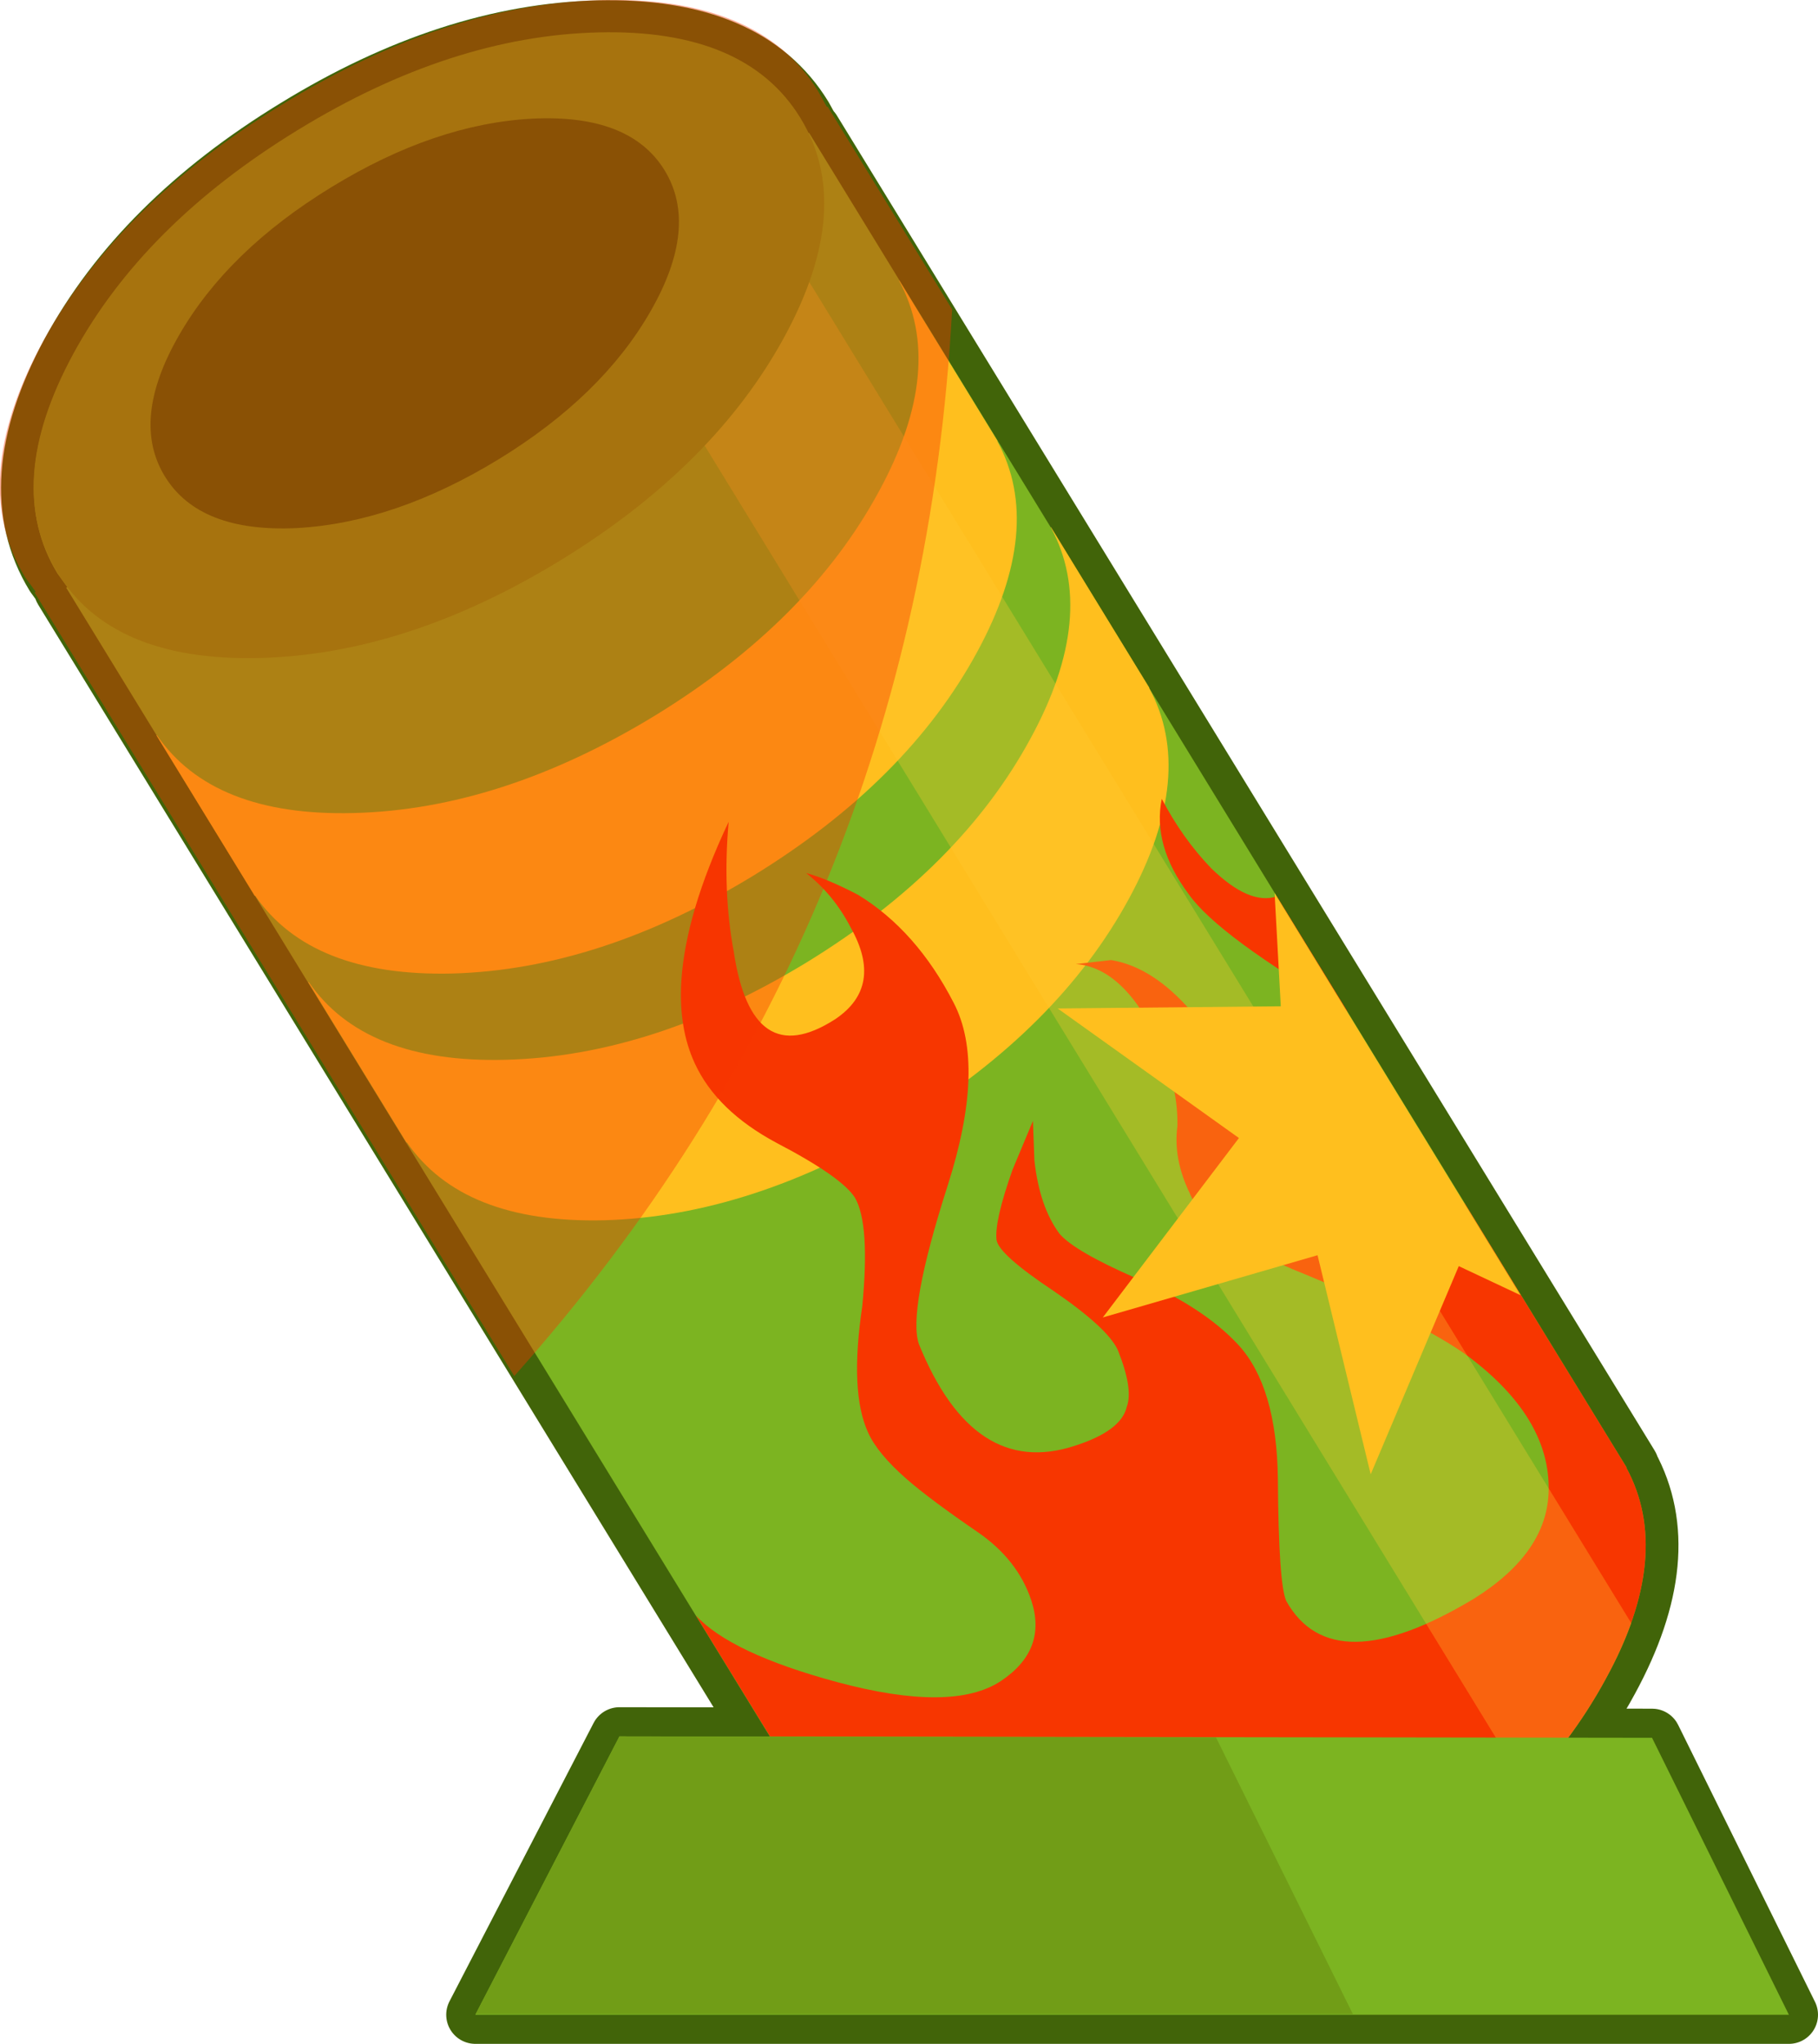 <?xml version="1.0" encoding="UTF-8" standalone="no"?>
<svg xmlns:xlink="http://www.w3.org/1999/xlink" height="280.8px" width="249.75px" xmlns="http://www.w3.org/2000/svg">
  <g transform="matrix(1.0, 0.0, 0.0, 1.0, 89.05, 95.0)">
    <path d="M156.7 181.8 L-23.75 181.8 -3.95 143.55 137.9 143.75 156.7 181.8" fill="#7cb421" fill-rule="evenodd" stroke="none"/>
    <path d="M156.7 181.8 L-23.75 181.8 -3.95 143.55 137.9 143.75 156.7 181.8 Z" fill="none" stroke="#416409" stroke-linecap="round" stroke-linejoin="round" stroke-width="8.0"/>
    <path d="M-81.15 -16.2 Q-88.6 -28.4 -79.0 -46.25 -69.3 -64.1 -48.15 -77.0 -27.05 -89.95 -6.85 -90.45 13.45 -90.9 20.9 -78.7 L22.0 -76.7 22.1 -76.75 134.4 106.6 134.35 106.6 Q140.85 118.55 131.6 135.55 121.95 153.4 100.85 166.35 79.7 179.25 59.45 179.75 40.1 180.25 32.4 169.05 L32.35 169.1 -79.95 -14.25 -79.8 -14.35 -81.15 -16.2" fill="#7cb421" fill-rule="evenodd" stroke="none"/>
    <path d="M-81.15 -16.2 Q-88.6 -28.4 -79.0 -46.25 -69.3 -64.1 -48.15 -77.0 -27.05 -89.95 -6.85 -90.45 13.45 -90.9 20.9 -78.7 L22.0 -76.7 22.1 -76.75 134.4 106.6 134.35 106.6 Q140.85 118.55 131.6 135.55 121.95 153.4 100.85 166.35 79.7 179.25 59.45 179.75 40.1 180.25 32.4 169.05 L32.35 169.1 -79.95 -14.25 -79.8 -14.35 -81.15 -16.2 Z" fill="none" stroke="#416409" stroke-linecap="round" stroke-linejoin="round" stroke-width="9.0"/>
    <path d="M-81.15 -16.2 Q-88.6 -28.4 -79.0 -46.25 -69.3 -64.1 -48.15 -77.0 -27.05 -89.95 -6.85 -90.45 13.45 -90.9 20.9 -78.7 L22.0 -76.7 22.1 -76.75 134.4 106.6 134.35 106.6 Q140.85 118.55 131.6 135.55 121.95 153.4 100.85 166.35 79.7 179.25 59.45 179.75 40.1 180.25 32.4 169.05 L32.35 169.1 -79.95 -14.25 -79.8 -14.35 -81.15 -16.2" fill="#7cb421" fill-rule="evenodd" stroke="none"/>
    <path d="M55.35 -22.55 L68.85 -0.5 68.8 -0.5 Q75.3 11.4 66.05 28.45 56.4 46.25 35.3 59.2 14.15 72.1 -6.1 72.65 -25.45 73.1 -33.15 61.95 L-33.2 62.0 -46.7 39.95 -46.65 39.9 Q-38.95 51.1 -19.6 50.6 0.65 50.1 21.8 37.2 42.9 24.25 52.55 6.4 61.8 -10.6 55.3 -22.55 L55.35 -22.55 M34.45 -56.45 L34.5 -56.45 48.0 -34.4 47.95 -34.4 Q54.45 -22.5 45.2 -5.45 35.55 12.35 14.45 25.3 -6.7 38.2 -26.95 38.75 -46.3 39.2 -54.0 28.05 L-54.05 28.1 -67.55 6.05 -67.5 6.0 Q-59.8 17.2 -40.45 16.7 -20.2 16.2 0.95 3.3 22.05 -9.65 31.7 -27.5 40.95 -44.5 34.45 -56.45" fill="#ffbf1e" fill-rule="evenodd" stroke="none"/>
    <path d="M96.05 43.95 Q78.3 33.6 74.25 27.85 69.25 21.15 70.55 14.75 73.4 20.2 77.35 24.3 82.6 29.4 86.35 28.15 L96.05 43.95 M107.7 75.3 Q110.5 72.8 112.15 70.3 L134.4 106.6 134.35 106.6 Q140.85 118.55 131.6 135.55 121.95 153.4 100.85 166.35 86.9 174.85 73.3 178.0 L73.95 178.15 67.95 176.65 Q51.55 172.2 50.05 167.6 L19.95 148.8 6.55 126.95 Q11.35 132.15 25.95 136.1 41.8 140.35 48.45 135.95 54.9 131.65 52.6 124.8 50.75 119.3 45.35 115.55 38.7 111.0 35.5 108.2 31.5 104.7 30.2 101.8 27.65 96.25 29.4 84.5 30.5 73.2 28.4 69.55 26.6 66.7 17.6 62.0 9.4 57.6 6.4 51.1 4.15 46.25 4.55 39.75 5.15 30.4 11.05 17.9 10.2 27.4 11.75 35.75 14.25 52.35 25.65 45.05 32.4 40.55 27.8 32.4 25.5 27.95 21.7 24.95 24.55 25.7 28.85 27.95 36.85 32.85 41.95 42.75 46.45 51.35 41.1 68.0 35.6 85.2 37.2 89.7 44.7 108.15 58.55 103.65 65.0 101.6 65.75 98.25 66.65 95.8 64.5 90.45 63.1 87.45 55.75 82.4 48.15 77.35 47.85 75.35 47.55 72.75 50.05 65.7 L52.85 59.0 53.05 64.4 Q53.75 70.8 56.5 74.5 58.55 76.9 67.0 80.6 76.25 84.55 81.1 89.8 86.35 95.55 86.5 108.2 86.6 122.65 87.65 124.95 94.0 136.35 113.5 124.6 123.6 118.25 123.7 109.7 123.85 100.15 113.5 92.0 107.7 87.3 90.3 80.1 76.65 74.65 74.4 68.95 72.1 64.2 72.7 59.7 72.8 54.75 70.55 49.05 65.6 37.95 58.75 37.45 L63.6 36.9 Q69.35 37.85 74.65 44.0 80.85 50.85 81.25 56.55 81.55 62.95 82.85 64.65 86.75 70.0 94.15 74.2 103.25 79.15 107.7 75.3" fill="#f73600" fill-rule="evenodd" stroke="none"/>
    <path d="M9.9 -51.75 L9.9 -76.2 135.05 128.0 Q133.75 131.65 131.6 135.55 127.3 143.55 120.65 150.6 L-3.25 -51.75 9.9 -51.75" fill="#ffcc33" fill-opacity="0.302" fill-rule="evenodd" stroke="none"/>
    <path d="M-48.2 -77.1 Q-27.1 -90.05 -6.85 -90.55 13.4 -91.05 20.9 -78.8 28.4 -66.6 18.75 -48.8 9.1 -31.0 -12.0 -18.05 -33.15 -5.1 -53.4 -4.6 -73.65 -4.1 -81.15 -16.3 -88.65 -28.55 -79.0 -46.35 -69.35 -64.15 -48.2 -77.1" fill="#719d17" fill-rule="evenodd" stroke="none"/>
    <path d="M-43.5 -69.3 Q-29.3 -78.0 -15.9 -78.7 -2.5 -79.35 2.25 -71.6 7.0 -63.85 0.3 -52.2 -6.35 -40.6 -20.55 -31.9 -34.8 -23.2 -48.25 -22.45 -61.65 -21.8 -66.4 -29.55 -71.15 -37.3 -64.45 -48.95 -57.75 -60.6 -43.5 -69.3" fill="#416409" fill-rule="evenodd" stroke="none"/>
    <path d="M156.7 181.8 L-23.75 181.8 -3.95 143.55 137.9 143.75 156.7 181.8" fill="#7cb421" fill-rule="evenodd" stroke="none"/>
    <path d="M96.8 181.7 L-23.7 181.7 -3.95 143.55 78.0 143.7 96.8 181.7" fill="#719d17" fill-rule="evenodd" stroke="none"/>
    <path d="M86.9 43.25 L86.05 27.7 119.85 82.95 111.35 78.95 99.25 107.55 91.95 77.45 62.45 86.0 81.15 61.35 56.25 43.55 86.9 43.25" fill="#ffbf1e" fill-rule="evenodd" stroke="none"/>
    <path d="M24.55 -80.3 L24.65 -80.35 41.75 -52.5 Q37.2 31.65 -18.4 94.05 L-84.3 -13.6 -84.15 -13.7 -85.6 -15.7 Q-93.55 -28.75 -83.3 -47.8 -72.95 -66.85 -50.35 -80.6 -27.85 -94.45 -6.25 -95.0 15.4 -95.45 23.35 -82.45 L24.55 -80.3" fill="#f73600" fill-opacity="0.4" fill-rule="evenodd" stroke="none"/>
  </g>
</svg>
